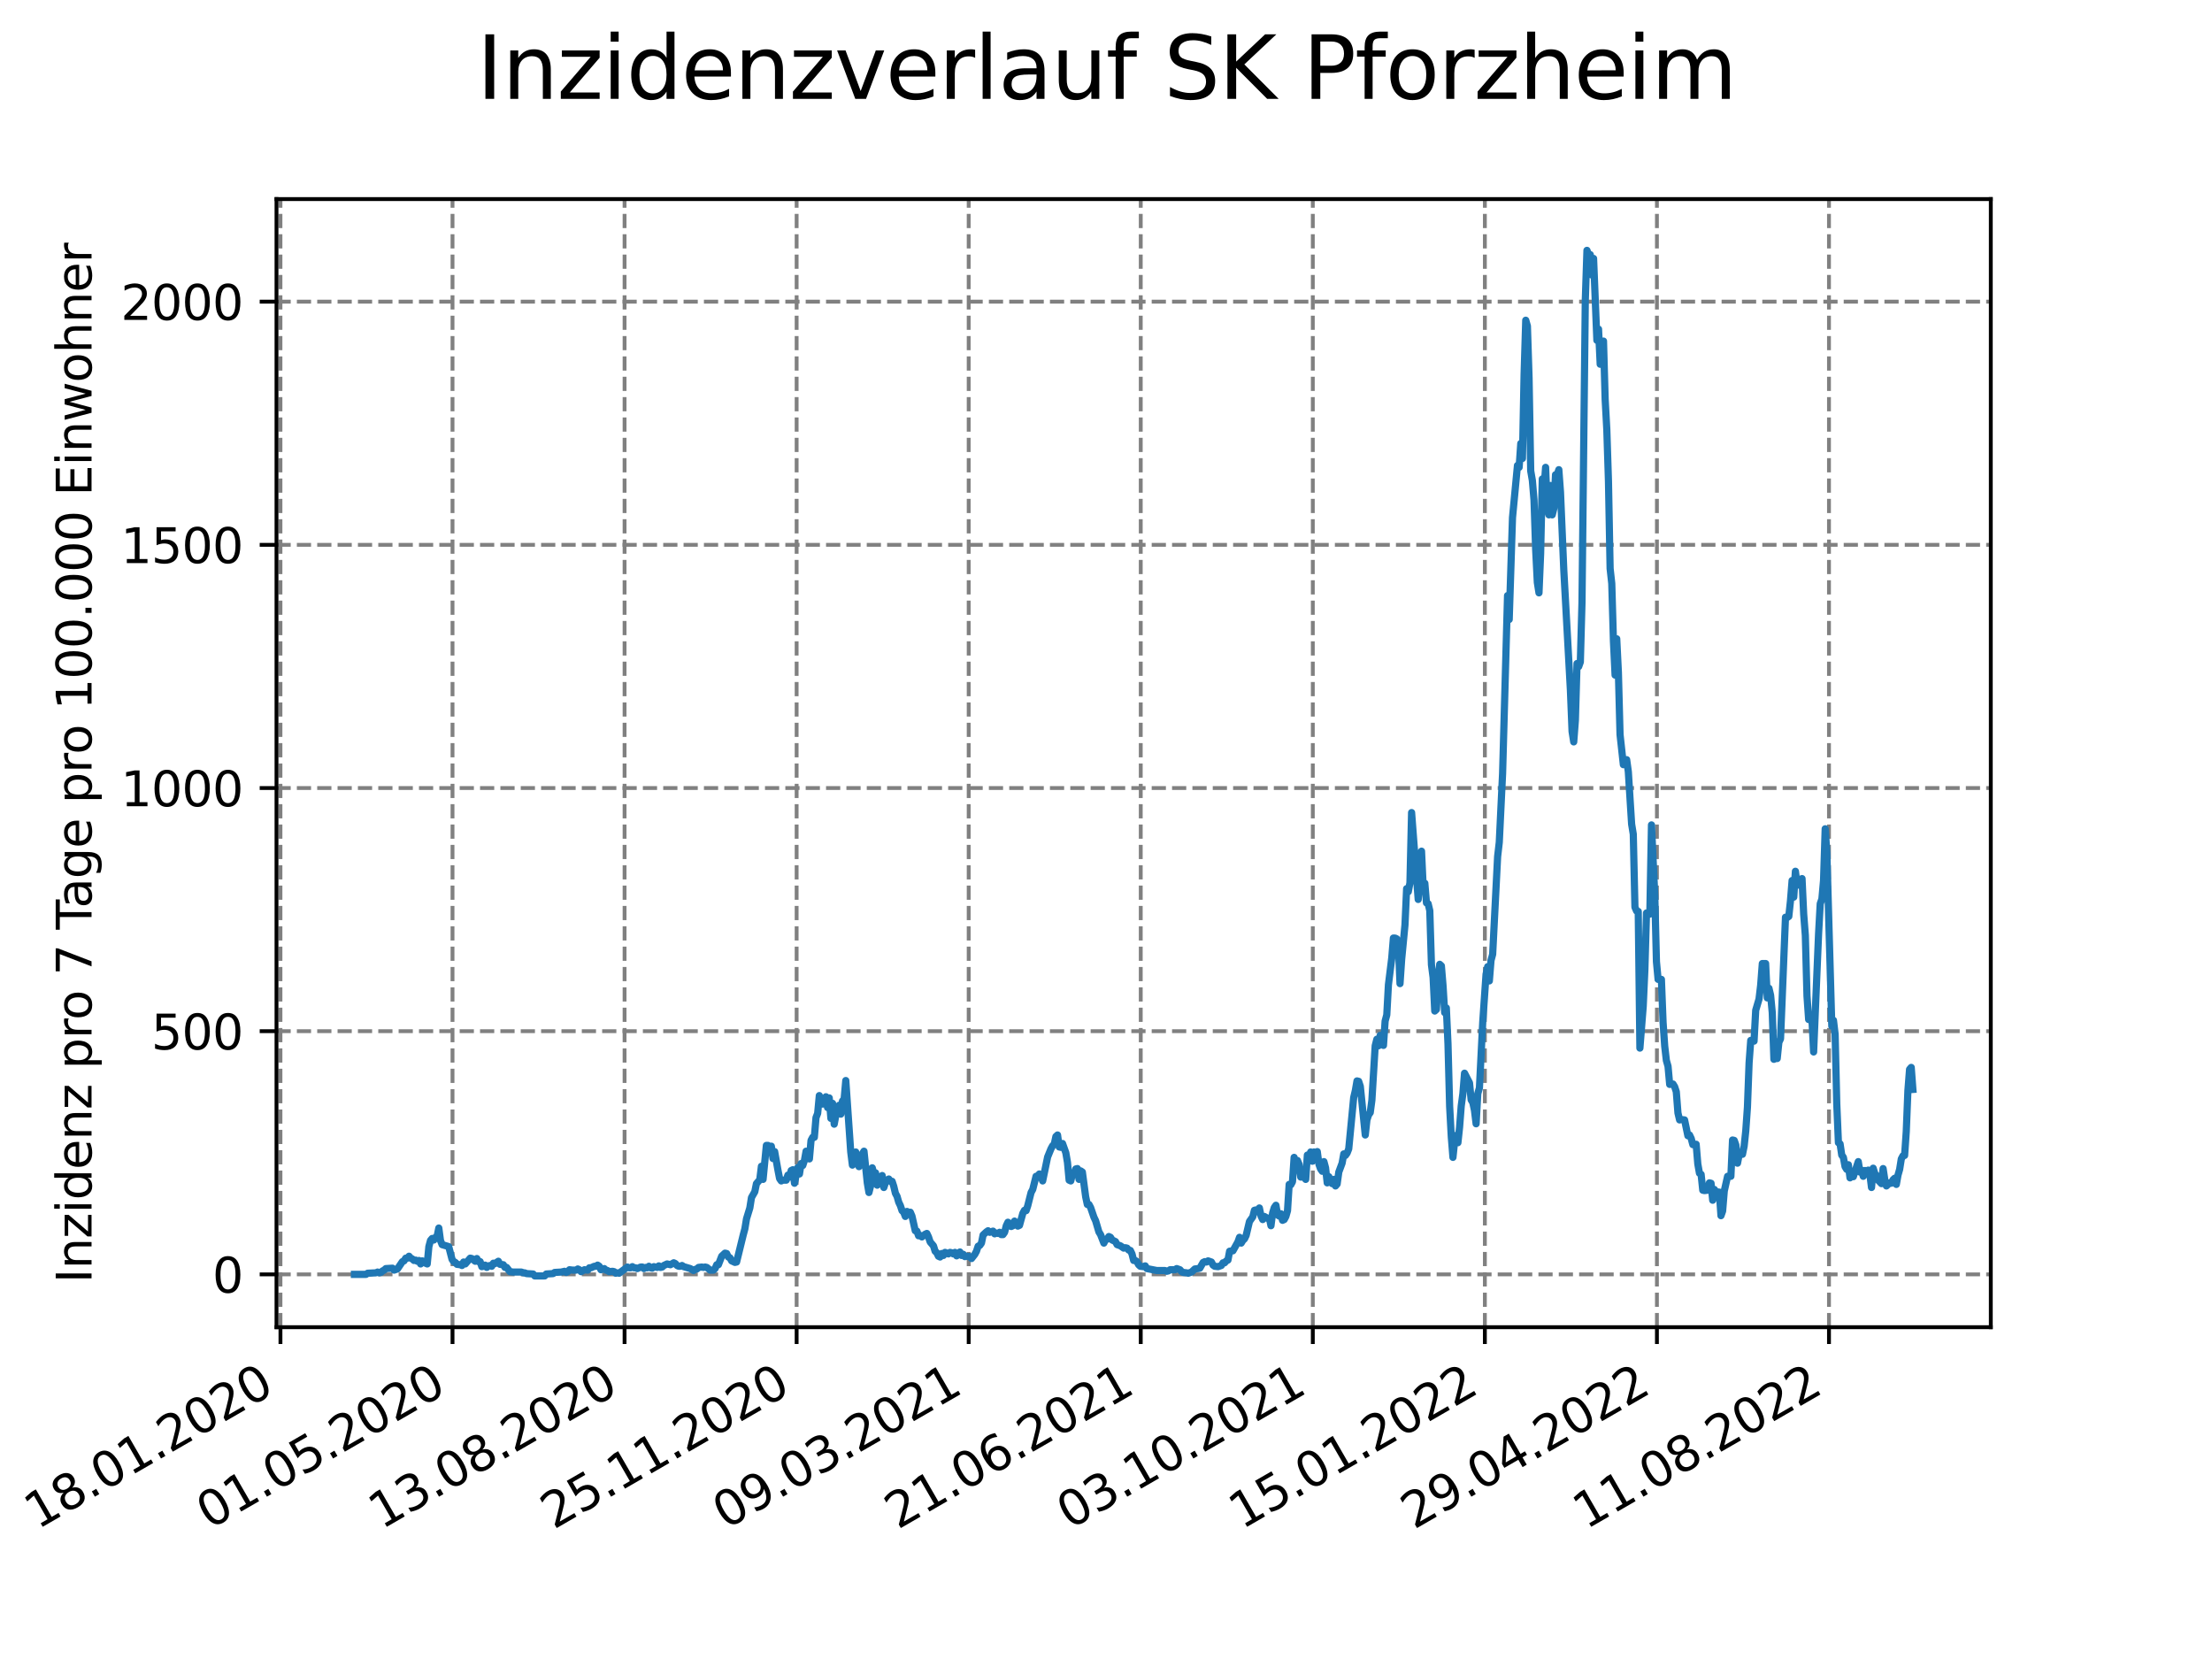 <?xml version="1.0" encoding="utf-8" standalone="no"?>
<!DOCTYPE svg PUBLIC "-//W3C//DTD SVG 1.1//EN"
  "http://www.w3.org/Graphics/SVG/1.1/DTD/svg11.dtd">
<svg xmlns:xlink="http://www.w3.org/1999/xlink" width="460.8pt" height="345.6pt" viewBox="0 0 460.8 345.6" xmlns="http://www.w3.org/2000/svg" version="1.1">
 <defs>
  <style type="text/css">*{stroke-linejoin: round; stroke-linecap: butt}</style>
 </defs>
 <g id="figure_1">
  <g id="patch_1">
   <path d="M 0 345.6 
L 460.8 345.6 
L 460.8 0 
L 0 0 
z
" style="fill: #ffffff"/>
  </g>
  <g id="axes_1">
   <g id="patch_2">
    <path d="M 57.6 276.48 
L 414.72 276.48 
L 414.72 41.472 
L 57.6 41.472 
z
" style="fill: #ffffff"/>
   </g>
   <g id="matplotlib.axis_1">
    <g id="xtick_1">
     <g id="line2d_1">
      <path d="M 58.424 276.48 
L 58.424 41.472 
" clip-path="url(#pa592441c09)" style="fill: none; stroke-dasharray: 2.96,1.28; stroke-dashoffset: 0; stroke: #808080; stroke-width: 0.8"/>
     </g>
     <g id="line2d_2">
      <defs>
       <path id="m810901a790" d="M 0 0 
L 0 3.5 
" style="stroke: #000000; stroke-width: 0.8"/>
      </defs>
      <g>
       <use xlink:href="#m810901a790" x="58.424" y="276.48" style="stroke: #000000; stroke-width: 0.8"/>
      </g>
     </g>
     <g id="text_1">
      <!-- 18.01.2020 -->
      <g transform="translate(7.799 318.689) rotate(-30) scale(0.1 -0.1)">
       <defs>
        <path id="DejaVuSans-31" d="M 794 531 
L 1825 531 
L 1825 4091 
L 703 3866 
L 703 4441 
L 1819 4666 
L 2450 4666 
L 2450 531 
L 3481 531 
L 3481 0 
L 794 0 
L 794 531 
z
" transform="scale(0.016)"/>
        <path id="DejaVuSans-38" d="M 2034 2216 
Q 1584 2216 1326 1975 
Q 1069 1734 1069 1313 
Q 1069 891 1326 650 
Q 1584 409 2034 409 
Q 2484 409 2743 651 
Q 3003 894 3003 1313 
Q 3003 1734 2745 1975 
Q 2488 2216 2034 2216 
z
M 1403 2484 
Q 997 2584 770 2862 
Q 544 3141 544 3541 
Q 544 4100 942 4425 
Q 1341 4750 2034 4750 
Q 2731 4750 3128 4425 
Q 3525 4100 3525 3541 
Q 3525 3141 3298 2862 
Q 3072 2584 2669 2484 
Q 3125 2378 3379 2068 
Q 3634 1759 3634 1313 
Q 3634 634 3220 271 
Q 2806 -91 2034 -91 
Q 1263 -91 848 271 
Q 434 634 434 1313 
Q 434 1759 690 2068 
Q 947 2378 1403 2484 
z
M 1172 3481 
Q 1172 3119 1398 2916 
Q 1625 2713 2034 2713 
Q 2441 2713 2670 2916 
Q 2900 3119 2900 3481 
Q 2900 3844 2670 4047 
Q 2441 4250 2034 4250 
Q 1625 4250 1398 4047 
Q 1172 3844 1172 3481 
z
" transform="scale(0.016)"/>
        <path id="DejaVuSans-2e" d="M 684 794 
L 1344 794 
L 1344 0 
L 684 0 
L 684 794 
z
" transform="scale(0.016)"/>
        <path id="DejaVuSans-30" d="M 2034 4250 
Q 1547 4250 1301 3770 
Q 1056 3291 1056 2328 
Q 1056 1369 1301 889 
Q 1547 409 2034 409 
Q 2525 409 2770 889 
Q 3016 1369 3016 2328 
Q 3016 3291 2770 3770 
Q 2525 4250 2034 4250 
z
M 2034 4750 
Q 2819 4750 3233 4129 
Q 3647 3509 3647 2328 
Q 3647 1150 3233 529 
Q 2819 -91 2034 -91 
Q 1250 -91 836 529 
Q 422 1150 422 2328 
Q 422 3509 836 4129 
Q 1250 4750 2034 4750 
z
" transform="scale(0.016)"/>
        <path id="DejaVuSans-32" d="M 1228 531 
L 3431 531 
L 3431 0 
L 469 0 
L 469 531 
Q 828 903 1448 1529 
Q 2069 2156 2228 2338 
Q 2531 2678 2651 2914 
Q 2772 3150 2772 3378 
Q 2772 3750 2511 3984 
Q 2250 4219 1831 4219 
Q 1534 4219 1204 4116 
Q 875 4013 500 3803 
L 500 4441 
Q 881 4594 1212 4672 
Q 1544 4750 1819 4750 
Q 2544 4750 2975 4387 
Q 3406 4025 3406 3419 
Q 3406 3131 3298 2873 
Q 3191 2616 2906 2266 
Q 2828 2175 2409 1742 
Q 1991 1309 1228 531 
z
" transform="scale(0.016)"/>
       </defs>
       <use xlink:href="#DejaVuSans-31"/>
       <use xlink:href="#DejaVuSans-38" x="63.623"/>
       <use xlink:href="#DejaVuSans-2e" x="127.246"/>
       <use xlink:href="#DejaVuSans-30" x="159.033"/>
       <use xlink:href="#DejaVuSans-31" x="222.656"/>
       <use xlink:href="#DejaVuSans-2e" x="286.279"/>
       <use xlink:href="#DejaVuSans-32" x="318.066"/>
       <use xlink:href="#DejaVuSans-30" x="381.689"/>
       <use xlink:href="#DejaVuSans-32" x="445.312"/>
       <use xlink:href="#DejaVuSans-30" x="508.936"/>
      </g>
     </g>
    </g>
    <g id="xtick_2">
     <g id="line2d_3">
      <path d="M 94.267 276.48 
L 94.267 41.472 
" clip-path="url(#pa592441c09)" style="fill: none; stroke-dasharray: 2.96,1.28; stroke-dashoffset: 0; stroke: #808080; stroke-width: 0.8"/>
     </g>
     <g id="line2d_4">
      <g>
       <use xlink:href="#m810901a790" x="94.267" y="276.48" style="stroke: #000000; stroke-width: 0.8"/>
      </g>
     </g>
     <g id="text_2">
      <!-- 01.05.2020 -->
      <g transform="translate(43.642 318.689) rotate(-30) scale(0.1 -0.1)">
       <defs>
        <path id="DejaVuSans-35" d="M 691 4666 
L 3169 4666 
L 3169 4134 
L 1269 4134 
L 1269 2991 
Q 1406 3038 1543 3061 
Q 1681 3084 1819 3084 
Q 2600 3084 3056 2656 
Q 3513 2228 3513 1497 
Q 3513 744 3044 326 
Q 2575 -91 1722 -91 
Q 1428 -91 1123 -41 
Q 819 9 494 109 
L 494 744 
Q 775 591 1075 516 
Q 1375 441 1709 441 
Q 2250 441 2565 725 
Q 2881 1009 2881 1497 
Q 2881 1984 2565 2268 
Q 2250 2553 1709 2553 
Q 1456 2553 1204 2497 
Q 953 2441 691 2322 
L 691 4666 
z
" transform="scale(0.016)"/>
       </defs>
       <use xlink:href="#DejaVuSans-30"/>
       <use xlink:href="#DejaVuSans-31" x="63.623"/>
       <use xlink:href="#DejaVuSans-2e" x="127.246"/>
       <use xlink:href="#DejaVuSans-30" x="159.033"/>
       <use xlink:href="#DejaVuSans-35" x="222.656"/>
       <use xlink:href="#DejaVuSans-2e" x="286.279"/>
       <use xlink:href="#DejaVuSans-32" x="318.066"/>
       <use xlink:href="#DejaVuSans-30" x="381.689"/>
       <use xlink:href="#DejaVuSans-32" x="445.312"/>
       <use xlink:href="#DejaVuSans-30" x="508.936"/>
      </g>
     </g>
    </g>
    <g id="xtick_3">
     <g id="line2d_5">
      <path d="M 130.11 276.48 
L 130.11 41.472 
" clip-path="url(#pa592441c09)" style="fill: none; stroke-dasharray: 2.96,1.28; stroke-dashoffset: 0; stroke: #808080; stroke-width: 0.8"/>
     </g>
     <g id="line2d_6">
      <g>
       <use xlink:href="#m810901a790" x="130.11" y="276.48" style="stroke: #000000; stroke-width: 0.8"/>
      </g>
     </g>
     <g id="text_3">
      <!-- 13.08.2020 -->
      <g transform="translate(79.485 318.689) rotate(-30) scale(0.1 -0.1)">
       <defs>
        <path id="DejaVuSans-33" d="M 2597 2516 
Q 3050 2419 3304 2112 
Q 3559 1806 3559 1356 
Q 3559 666 3084 287 
Q 2609 -91 1734 -91 
Q 1441 -91 1130 -33 
Q 819 25 488 141 
L 488 750 
Q 750 597 1062 519 
Q 1375 441 1716 441 
Q 2309 441 2620 675 
Q 2931 909 2931 1356 
Q 2931 1769 2642 2001 
Q 2353 2234 1838 2234 
L 1294 2234 
L 1294 2753 
L 1863 2753 
Q 2328 2753 2575 2939 
Q 2822 3125 2822 3475 
Q 2822 3834 2567 4026 
Q 2313 4219 1838 4219 
Q 1578 4219 1281 4162 
Q 984 4106 628 3988 
L 628 4550 
Q 988 4650 1302 4700 
Q 1616 4750 1894 4750 
Q 2613 4750 3031 4423 
Q 3450 4097 3450 3541 
Q 3450 3153 3228 2886 
Q 3006 2619 2597 2516 
z
" transform="scale(0.016)"/>
       </defs>
       <use xlink:href="#DejaVuSans-31"/>
       <use xlink:href="#DejaVuSans-33" x="63.623"/>
       <use xlink:href="#DejaVuSans-2e" x="127.246"/>
       <use xlink:href="#DejaVuSans-30" x="159.033"/>
       <use xlink:href="#DejaVuSans-38" x="222.656"/>
       <use xlink:href="#DejaVuSans-2e" x="286.279"/>
       <use xlink:href="#DejaVuSans-32" x="318.066"/>
       <use xlink:href="#DejaVuSans-30" x="381.689"/>
       <use xlink:href="#DejaVuSans-32" x="445.312"/>
       <use xlink:href="#DejaVuSans-30" x="508.936"/>
      </g>
     </g>
    </g>
    <g id="xtick_4">
     <g id="line2d_7">
      <path d="M 165.953 276.48 
L 165.953 41.472 
" clip-path="url(#pa592441c09)" style="fill: none; stroke-dasharray: 2.96,1.28; stroke-dashoffset: 0; stroke: #808080; stroke-width: 0.8"/>
     </g>
     <g id="line2d_8">
      <g>
       <use xlink:href="#m810901a790" x="165.953" y="276.48" style="stroke: #000000; stroke-width: 0.8"/>
      </g>
     </g>
     <g id="text_4">
      <!-- 25.11.2020 -->
      <g transform="translate(115.328 318.689) rotate(-30) scale(0.1 -0.1)">
       <use xlink:href="#DejaVuSans-32"/>
       <use xlink:href="#DejaVuSans-35" x="63.623"/>
       <use xlink:href="#DejaVuSans-2e" x="127.246"/>
       <use xlink:href="#DejaVuSans-31" x="159.033"/>
       <use xlink:href="#DejaVuSans-31" x="222.656"/>
       <use xlink:href="#DejaVuSans-2e" x="286.279"/>
       <use xlink:href="#DejaVuSans-32" x="318.066"/>
       <use xlink:href="#DejaVuSans-30" x="381.689"/>
       <use xlink:href="#DejaVuSans-32" x="445.312"/>
       <use xlink:href="#DejaVuSans-30" x="508.936"/>
      </g>
     </g>
    </g>
    <g id="xtick_5">
     <g id="line2d_9">
      <path d="M 201.796 276.48 
L 201.796 41.472 
" clip-path="url(#pa592441c09)" style="fill: none; stroke-dasharray: 2.96,1.28; stroke-dashoffset: 0; stroke: #808080; stroke-width: 0.8"/>
     </g>
     <g id="line2d_10">
      <g>
       <use xlink:href="#m810901a790" x="201.796" y="276.48" style="stroke: #000000; stroke-width: 0.8"/>
      </g>
     </g>
     <g id="text_5">
      <!-- 09.03.2021 -->
      <g transform="translate(151.171 318.689) rotate(-30) scale(0.1 -0.1)">
       <defs>
        <path id="DejaVuSans-39" d="M 703 97 
L 703 672 
Q 941 559 1184 500 
Q 1428 441 1663 441 
Q 2288 441 2617 861 
Q 2947 1281 2994 2138 
Q 2813 1869 2534 1725 
Q 2256 1581 1919 1581 
Q 1219 1581 811 2004 
Q 403 2428 403 3163 
Q 403 3881 828 4315 
Q 1253 4750 1959 4750 
Q 2769 4750 3195 4129 
Q 3622 3509 3622 2328 
Q 3622 1225 3098 567 
Q 2575 -91 1691 -91 
Q 1453 -91 1209 -44 
Q 966 3 703 97 
z
M 1959 2075 
Q 2384 2075 2632 2365 
Q 2881 2656 2881 3163 
Q 2881 3666 2632 3958 
Q 2384 4250 1959 4250 
Q 1534 4250 1286 3958 
Q 1038 3666 1038 3163 
Q 1038 2656 1286 2365 
Q 1534 2075 1959 2075 
z
" transform="scale(0.016)"/>
       </defs>
       <use xlink:href="#DejaVuSans-30"/>
       <use xlink:href="#DejaVuSans-39" x="63.623"/>
       <use xlink:href="#DejaVuSans-2e" x="127.246"/>
       <use xlink:href="#DejaVuSans-30" x="159.033"/>
       <use xlink:href="#DejaVuSans-33" x="222.656"/>
       <use xlink:href="#DejaVuSans-2e" x="286.279"/>
       <use xlink:href="#DejaVuSans-32" x="318.066"/>
       <use xlink:href="#DejaVuSans-30" x="381.689"/>
       <use xlink:href="#DejaVuSans-32" x="445.312"/>
       <use xlink:href="#DejaVuSans-31" x="508.936"/>
      </g>
     </g>
    </g>
    <g id="xtick_6">
     <g id="line2d_11">
      <path d="M 237.639 276.48 
L 237.639 41.472 
" clip-path="url(#pa592441c09)" style="fill: none; stroke-dasharray: 2.96,1.28; stroke-dashoffset: 0; stroke: #808080; stroke-width: 0.8"/>
     </g>
     <g id="line2d_12">
      <g>
       <use xlink:href="#m810901a790" x="237.639" y="276.48" style="stroke: #000000; stroke-width: 0.8"/>
      </g>
     </g>
     <g id="text_6">
      <!-- 21.06.2021 -->
      <g transform="translate(187.014 318.689) rotate(-30) scale(0.1 -0.1)">
       <defs>
        <path id="DejaVuSans-36" d="M 2113 2584 
Q 1688 2584 1439 2293 
Q 1191 2003 1191 1497 
Q 1191 994 1439 701 
Q 1688 409 2113 409 
Q 2538 409 2786 701 
Q 3034 994 3034 1497 
Q 3034 2003 2786 2293 
Q 2538 2584 2113 2584 
z
M 3366 4563 
L 3366 3988 
Q 3128 4100 2886 4159 
Q 2644 4219 2406 4219 
Q 1781 4219 1451 3797 
Q 1122 3375 1075 2522 
Q 1259 2794 1537 2939 
Q 1816 3084 2150 3084 
Q 2853 3084 3261 2657 
Q 3669 2231 3669 1497 
Q 3669 778 3244 343 
Q 2819 -91 2113 -91 
Q 1303 -91 875 529 
Q 447 1150 447 2328 
Q 447 3434 972 4092 
Q 1497 4750 2381 4750 
Q 2619 4750 2861 4703 
Q 3103 4656 3366 4563 
z
" transform="scale(0.016)"/>
       </defs>
       <use xlink:href="#DejaVuSans-32"/>
       <use xlink:href="#DejaVuSans-31" x="63.623"/>
       <use xlink:href="#DejaVuSans-2e" x="127.246"/>
       <use xlink:href="#DejaVuSans-30" x="159.033"/>
       <use xlink:href="#DejaVuSans-36" x="222.656"/>
       <use xlink:href="#DejaVuSans-2e" x="286.279"/>
       <use xlink:href="#DejaVuSans-32" x="318.066"/>
       <use xlink:href="#DejaVuSans-30" x="381.689"/>
       <use xlink:href="#DejaVuSans-32" x="445.312"/>
       <use xlink:href="#DejaVuSans-31" x="508.936"/>
      </g>
     </g>
    </g>
    <g id="xtick_7">
     <g id="line2d_13">
      <path d="M 273.482 276.48 
L 273.482 41.472 
" clip-path="url(#pa592441c09)" style="fill: none; stroke-dasharray: 2.96,1.28; stroke-dashoffset: 0; stroke: #808080; stroke-width: 0.8"/>
     </g>
     <g id="line2d_14">
      <g>
       <use xlink:href="#m810901a790" x="273.482" y="276.48" style="stroke: #000000; stroke-width: 0.8"/>
      </g>
     </g>
     <g id="text_7">
      <!-- 03.10.2021 -->
      <g transform="translate(222.857 318.689) rotate(-30) scale(0.1 -0.1)">
       <use xlink:href="#DejaVuSans-30"/>
       <use xlink:href="#DejaVuSans-33" x="63.623"/>
       <use xlink:href="#DejaVuSans-2e" x="127.246"/>
       <use xlink:href="#DejaVuSans-31" x="159.033"/>
       <use xlink:href="#DejaVuSans-30" x="222.656"/>
       <use xlink:href="#DejaVuSans-2e" x="286.279"/>
       <use xlink:href="#DejaVuSans-32" x="318.066"/>
       <use xlink:href="#DejaVuSans-30" x="381.689"/>
       <use xlink:href="#DejaVuSans-32" x="445.312"/>
       <use xlink:href="#DejaVuSans-31" x="508.936"/>
      </g>
     </g>
    </g>
    <g id="xtick_8">
     <g id="line2d_15">
      <path d="M 309.325 276.48 
L 309.325 41.472 
" clip-path="url(#pa592441c09)" style="fill: none; stroke-dasharray: 2.96,1.28; stroke-dashoffset: 0; stroke: #808080; stroke-width: 0.8"/>
     </g>
     <g id="line2d_16">
      <g>
       <use xlink:href="#m810901a790" x="309.325" y="276.48" style="stroke: #000000; stroke-width: 0.8"/>
      </g>
     </g>
     <g id="text_8">
      <!-- 15.01.2022 -->
      <g transform="translate(258.7 318.689) rotate(-30) scale(0.1 -0.1)">
       <use xlink:href="#DejaVuSans-31"/>
       <use xlink:href="#DejaVuSans-35" x="63.623"/>
       <use xlink:href="#DejaVuSans-2e" x="127.246"/>
       <use xlink:href="#DejaVuSans-30" x="159.033"/>
       <use xlink:href="#DejaVuSans-31" x="222.656"/>
       <use xlink:href="#DejaVuSans-2e" x="286.279"/>
       <use xlink:href="#DejaVuSans-32" x="318.066"/>
       <use xlink:href="#DejaVuSans-30" x="381.689"/>
       <use xlink:href="#DejaVuSans-32" x="445.312"/>
       <use xlink:href="#DejaVuSans-32" x="508.936"/>
      </g>
     </g>
    </g>
    <g id="xtick_9">
     <g id="line2d_17">
      <path d="M 345.168 276.48 
L 345.168 41.472 
" clip-path="url(#pa592441c09)" style="fill: none; stroke-dasharray: 2.96,1.28; stroke-dashoffset: 0; stroke: #808080; stroke-width: 0.8"/>
     </g>
     <g id="line2d_18">
      <g>
       <use xlink:href="#m810901a790" x="345.168" y="276.48" style="stroke: #000000; stroke-width: 0.8"/>
      </g>
     </g>
     <g id="text_9">
      <!-- 29.04.2022 -->
      <g transform="translate(294.543 318.689) rotate(-30) scale(0.1 -0.1)">
       <defs>
        <path id="DejaVuSans-34" d="M 2419 4116 
L 825 1625 
L 2419 1625 
L 2419 4116 
z
M 2253 4666 
L 3047 4666 
L 3047 1625 
L 3713 1625 
L 3713 1100 
L 3047 1100 
L 3047 0 
L 2419 0 
L 2419 1100 
L 313 1100 
L 313 1709 
L 2253 4666 
z
" transform="scale(0.016)"/>
       </defs>
       <use xlink:href="#DejaVuSans-32"/>
       <use xlink:href="#DejaVuSans-39" x="63.623"/>
       <use xlink:href="#DejaVuSans-2e" x="127.246"/>
       <use xlink:href="#DejaVuSans-30" x="159.033"/>
       <use xlink:href="#DejaVuSans-34" x="222.656"/>
       <use xlink:href="#DejaVuSans-2e" x="286.279"/>
       <use xlink:href="#DejaVuSans-32" x="318.066"/>
       <use xlink:href="#DejaVuSans-30" x="381.689"/>
       <use xlink:href="#DejaVuSans-32" x="445.312"/>
       <use xlink:href="#DejaVuSans-32" x="508.936"/>
      </g>
     </g>
    </g>
    <g id="xtick_10">
     <g id="line2d_19">
      <path d="M 381.011 276.48 
L 381.011 41.472 
" clip-path="url(#pa592441c09)" style="fill: none; stroke-dasharray: 2.96,1.28; stroke-dashoffset: 0; stroke: #808080; stroke-width: 0.8"/>
     </g>
     <g id="line2d_20">
      <g>
       <use xlink:href="#m810901a790" x="381.011" y="276.48" style="stroke: #000000; stroke-width: 0.8"/>
      </g>
     </g>
     <g id="text_10">
      <!-- 11.08.2022 -->
      <g transform="translate(330.386 318.689) rotate(-30) scale(0.1 -0.1)">
       <use xlink:href="#DejaVuSans-31"/>
       <use xlink:href="#DejaVuSans-31" x="63.623"/>
       <use xlink:href="#DejaVuSans-2e" x="127.246"/>
       <use xlink:href="#DejaVuSans-30" x="159.033"/>
       <use xlink:href="#DejaVuSans-38" x="222.656"/>
       <use xlink:href="#DejaVuSans-2e" x="286.279"/>
       <use xlink:href="#DejaVuSans-32" x="318.066"/>
       <use xlink:href="#DejaVuSans-30" x="381.689"/>
       <use xlink:href="#DejaVuSans-32" x="445.312"/>
       <use xlink:href="#DejaVuSans-32" x="508.936"/>
      </g>
     </g>
    </g>
   </g>
   <g id="matplotlib.axis_2">
    <g id="ytick_1">
     <g id="line2d_21">
      <path d="M 57.6 265.476 
L 414.72 265.476 
" clip-path="url(#pa592441c09)" style="fill: none; stroke-dasharray: 2.96,1.28; stroke-dashoffset: 0; stroke: #808080; stroke-width: 0.8"/>
     </g>
     <g id="line2d_22">
      <defs>
       <path id="m9a4e8555e7" d="M 0 0 
L -3.5 0 
" style="stroke: #000000; stroke-width: 0.8"/>
      </defs>
      <g>
       <use xlink:href="#m9a4e8555e7" x="57.6" y="265.476" style="stroke: #000000; stroke-width: 0.8"/>
      </g>
     </g>
     <g id="text_11">
      <!-- 0 -->
      <g transform="translate(44.237 269.275) scale(0.1 -0.1)">
       <use xlink:href="#DejaVuSans-30"/>
      </g>
     </g>
    </g>
    <g id="ytick_2">
     <g id="line2d_23">
      <path d="M 57.6 214.817 
L 414.72 214.817 
" clip-path="url(#pa592441c09)" style="fill: none; stroke-dasharray: 2.96,1.28; stroke-dashoffset: 0; stroke: #808080; stroke-width: 0.8"/>
     </g>
     <g id="line2d_24">
      <g>
       <use xlink:href="#m9a4e8555e7" x="57.6" y="214.817" style="stroke: #000000; stroke-width: 0.8"/>
      </g>
     </g>
     <g id="text_12">
      <!-- 500 -->
      <g transform="translate(31.512 218.617) scale(0.1 -0.1)">
       <use xlink:href="#DejaVuSans-35"/>
       <use xlink:href="#DejaVuSans-30" x="63.623"/>
       <use xlink:href="#DejaVuSans-30" x="127.246"/>
      </g>
     </g>
    </g>
    <g id="ytick_3">
     <g id="line2d_25">
      <path d="M 57.6 164.159 
L 414.72 164.159 
" clip-path="url(#pa592441c09)" style="fill: none; stroke-dasharray: 2.96,1.28; stroke-dashoffset: 0; stroke: #808080; stroke-width: 0.8"/>
     </g>
     <g id="line2d_26">
      <g>
       <use xlink:href="#m9a4e8555e7" x="57.6" y="164.159" style="stroke: #000000; stroke-width: 0.8"/>
      </g>
     </g>
     <g id="text_13">
      <!-- 1000 -->
      <g transform="translate(25.15 167.958) scale(0.1 -0.1)">
       <use xlink:href="#DejaVuSans-31"/>
       <use xlink:href="#DejaVuSans-30" x="63.623"/>
       <use xlink:href="#DejaVuSans-30" x="127.246"/>
       <use xlink:href="#DejaVuSans-30" x="190.869"/>
      </g>
     </g>
    </g>
    <g id="ytick_4">
     <g id="line2d_27">
      <path d="M 57.6 113.5 
L 414.72 113.5 
" clip-path="url(#pa592441c09)" style="fill: none; stroke-dasharray: 2.96,1.28; stroke-dashoffset: 0; stroke: #808080; stroke-width: 0.8"/>
     </g>
     <g id="line2d_28">
      <g>
       <use xlink:href="#m9a4e8555e7" x="57.6" y="113.5" style="stroke: #000000; stroke-width: 0.8"/>
      </g>
     </g>
     <g id="text_14">
      <!-- 1500 -->
      <g transform="translate(25.15 117.299) scale(0.1 -0.1)">
       <use xlink:href="#DejaVuSans-31"/>
       <use xlink:href="#DejaVuSans-35" x="63.623"/>
       <use xlink:href="#DejaVuSans-30" x="127.246"/>
       <use xlink:href="#DejaVuSans-30" x="190.869"/>
      </g>
     </g>
    </g>
    <g id="ytick_5">
     <g id="line2d_29">
      <path d="M 57.6 62.841 
L 414.72 62.841 
" clip-path="url(#pa592441c09)" style="fill: none; stroke-dasharray: 2.96,1.28; stroke-dashoffset: 0; stroke: #808080; stroke-width: 0.8"/>
     </g>
     <g id="line2d_30">
      <g>
       <use xlink:href="#m9a4e8555e7" x="57.6" y="62.841" style="stroke: #000000; stroke-width: 0.8"/>
      </g>
     </g>
     <g id="text_15">
      <!-- 2000 -->
      <g transform="translate(25.15 66.64) scale(0.1 -0.1)">
       <use xlink:href="#DejaVuSans-32"/>
       <use xlink:href="#DejaVuSans-30" x="63.623"/>
       <use xlink:href="#DejaVuSans-30" x="127.246"/>
       <use xlink:href="#DejaVuSans-30" x="190.869"/>
      </g>
     </g>
    </g>
    <g id="text_16">
     <!-- Inzidenz pro 7 Tage pro 100.000 Einwohner -->
     <g transform="translate(19.07 267.301) rotate(-90) scale(0.1 -0.1)">
      <defs>
       <path id="DejaVuSans-49" d="M 628 4666 
L 1259 4666 
L 1259 0 
L 628 0 
L 628 4666 
z
" transform="scale(0.016)"/>
       <path id="DejaVuSans-6e" d="M 3513 2113 
L 3513 0 
L 2938 0 
L 2938 2094 
Q 2938 2591 2744 2837 
Q 2550 3084 2163 3084 
Q 1697 3084 1428 2787 
Q 1159 2491 1159 1978 
L 1159 0 
L 581 0 
L 581 3500 
L 1159 3500 
L 1159 2956 
Q 1366 3272 1645 3428 
Q 1925 3584 2291 3584 
Q 2894 3584 3203 3211 
Q 3513 2838 3513 2113 
z
" transform="scale(0.016)"/>
       <path id="DejaVuSans-7a" d="M 353 3500 
L 3084 3500 
L 3084 2975 
L 922 459 
L 3084 459 
L 3084 0 
L 275 0 
L 275 525 
L 2438 3041 
L 353 3041 
L 353 3500 
z
" transform="scale(0.016)"/>
       <path id="DejaVuSans-69" d="M 603 3500 
L 1178 3500 
L 1178 0 
L 603 0 
L 603 3500 
z
M 603 4863 
L 1178 4863 
L 1178 4134 
L 603 4134 
L 603 4863 
z
" transform="scale(0.016)"/>
       <path id="DejaVuSans-64" d="M 2906 2969 
L 2906 4863 
L 3481 4863 
L 3481 0 
L 2906 0 
L 2906 525 
Q 2725 213 2448 61 
Q 2172 -91 1784 -91 
Q 1150 -91 751 415 
Q 353 922 353 1747 
Q 353 2572 751 3078 
Q 1150 3584 1784 3584 
Q 2172 3584 2448 3432 
Q 2725 3281 2906 2969 
z
M 947 1747 
Q 947 1113 1208 752 
Q 1469 391 1925 391 
Q 2381 391 2643 752 
Q 2906 1113 2906 1747 
Q 2906 2381 2643 2742 
Q 2381 3103 1925 3103 
Q 1469 3103 1208 2742 
Q 947 2381 947 1747 
z
" transform="scale(0.016)"/>
       <path id="DejaVuSans-65" d="M 3597 1894 
L 3597 1613 
L 953 1613 
Q 991 1019 1311 708 
Q 1631 397 2203 397 
Q 2534 397 2845 478 
Q 3156 559 3463 722 
L 3463 178 
Q 3153 47 2828 -22 
Q 2503 -91 2169 -91 
Q 1331 -91 842 396 
Q 353 884 353 1716 
Q 353 2575 817 3079 
Q 1281 3584 2069 3584 
Q 2775 3584 3186 3129 
Q 3597 2675 3597 1894 
z
M 3022 2063 
Q 3016 2534 2758 2815 
Q 2500 3097 2075 3097 
Q 1594 3097 1305 2825 
Q 1016 2553 972 2059 
L 3022 2063 
z
" transform="scale(0.016)"/>
       <path id="DejaVuSans-20" transform="scale(0.016)"/>
       <path id="DejaVuSans-70" d="M 1159 525 
L 1159 -1331 
L 581 -1331 
L 581 3500 
L 1159 3500 
L 1159 2969 
Q 1341 3281 1617 3432 
Q 1894 3584 2278 3584 
Q 2916 3584 3314 3078 
Q 3713 2572 3713 1747 
Q 3713 922 3314 415 
Q 2916 -91 2278 -91 
Q 1894 -91 1617 61 
Q 1341 213 1159 525 
z
M 3116 1747 
Q 3116 2381 2855 2742 
Q 2594 3103 2138 3103 
Q 1681 3103 1420 2742 
Q 1159 2381 1159 1747 
Q 1159 1113 1420 752 
Q 1681 391 2138 391 
Q 2594 391 2855 752 
Q 3116 1113 3116 1747 
z
" transform="scale(0.016)"/>
       <path id="DejaVuSans-72" d="M 2631 2963 
Q 2534 3019 2420 3045 
Q 2306 3072 2169 3072 
Q 1681 3072 1420 2755 
Q 1159 2438 1159 1844 
L 1159 0 
L 581 0 
L 581 3500 
L 1159 3500 
L 1159 2956 
Q 1341 3275 1631 3429 
Q 1922 3584 2338 3584 
Q 2397 3584 2469 3576 
Q 2541 3569 2628 3553 
L 2631 2963 
z
" transform="scale(0.016)"/>
       <path id="DejaVuSans-6f" d="M 1959 3097 
Q 1497 3097 1228 2736 
Q 959 2375 959 1747 
Q 959 1119 1226 758 
Q 1494 397 1959 397 
Q 2419 397 2687 759 
Q 2956 1122 2956 1747 
Q 2956 2369 2687 2733 
Q 2419 3097 1959 3097 
z
M 1959 3584 
Q 2709 3584 3137 3096 
Q 3566 2609 3566 1747 
Q 3566 888 3137 398 
Q 2709 -91 1959 -91 
Q 1206 -91 779 398 
Q 353 888 353 1747 
Q 353 2609 779 3096 
Q 1206 3584 1959 3584 
z
" transform="scale(0.016)"/>
       <path id="DejaVuSans-37" d="M 525 4666 
L 3525 4666 
L 3525 4397 
L 1831 0 
L 1172 0 
L 2766 4134 
L 525 4134 
L 525 4666 
z
" transform="scale(0.016)"/>
       <path id="DejaVuSans-54" d="M -19 4666 
L 3928 4666 
L 3928 4134 
L 2272 4134 
L 2272 0 
L 1638 0 
L 1638 4134 
L -19 4134 
L -19 4666 
z
" transform="scale(0.016)"/>
       <path id="DejaVuSans-61" d="M 2194 1759 
Q 1497 1759 1228 1600 
Q 959 1441 959 1056 
Q 959 750 1161 570 
Q 1363 391 1709 391 
Q 2188 391 2477 730 
Q 2766 1069 2766 1631 
L 2766 1759 
L 2194 1759 
z
M 3341 1997 
L 3341 0 
L 2766 0 
L 2766 531 
Q 2569 213 2275 61 
Q 1981 -91 1556 -91 
Q 1019 -91 701 211 
Q 384 513 384 1019 
Q 384 1609 779 1909 
Q 1175 2209 1959 2209 
L 2766 2209 
L 2766 2266 
Q 2766 2663 2505 2880 
Q 2244 3097 1772 3097 
Q 1472 3097 1187 3025 
Q 903 2953 641 2809 
L 641 3341 
Q 956 3463 1253 3523 
Q 1550 3584 1831 3584 
Q 2591 3584 2966 3190 
Q 3341 2797 3341 1997 
z
" transform="scale(0.016)"/>
       <path id="DejaVuSans-67" d="M 2906 1791 
Q 2906 2416 2648 2759 
Q 2391 3103 1925 3103 
Q 1463 3103 1205 2759 
Q 947 2416 947 1791 
Q 947 1169 1205 825 
Q 1463 481 1925 481 
Q 2391 481 2648 825 
Q 2906 1169 2906 1791 
z
M 3481 434 
Q 3481 -459 3084 -895 
Q 2688 -1331 1869 -1331 
Q 1566 -1331 1297 -1286 
Q 1028 -1241 775 -1147 
L 775 -588 
Q 1028 -725 1275 -790 
Q 1522 -856 1778 -856 
Q 2344 -856 2625 -561 
Q 2906 -266 2906 331 
L 2906 616 
Q 2728 306 2450 153 
Q 2172 0 1784 0 
Q 1141 0 747 490 
Q 353 981 353 1791 
Q 353 2603 747 3093 
Q 1141 3584 1784 3584 
Q 2172 3584 2450 3431 
Q 2728 3278 2906 2969 
L 2906 3500 
L 3481 3500 
L 3481 434 
z
" transform="scale(0.016)"/>
       <path id="DejaVuSans-45" d="M 628 4666 
L 3578 4666 
L 3578 4134 
L 1259 4134 
L 1259 2753 
L 3481 2753 
L 3481 2222 
L 1259 2222 
L 1259 531 
L 3634 531 
L 3634 0 
L 628 0 
L 628 4666 
z
" transform="scale(0.016)"/>
       <path id="DejaVuSans-77" d="M 269 3500 
L 844 3500 
L 1563 769 
L 2278 3500 
L 2956 3500 
L 3675 769 
L 4391 3500 
L 4966 3500 
L 4050 0 
L 3372 0 
L 2619 2869 
L 1863 0 
L 1184 0 
L 269 3500 
z
" transform="scale(0.016)"/>
       <path id="DejaVuSans-68" d="M 3513 2113 
L 3513 0 
L 2938 0 
L 2938 2094 
Q 2938 2591 2744 2837 
Q 2550 3084 2163 3084 
Q 1697 3084 1428 2787 
Q 1159 2491 1159 1978 
L 1159 0 
L 581 0 
L 581 4863 
L 1159 4863 
L 1159 2956 
Q 1366 3272 1645 3428 
Q 1925 3584 2291 3584 
Q 2894 3584 3203 3211 
Q 3513 2838 3513 2113 
z
" transform="scale(0.016)"/>
      </defs>
      <use xlink:href="#DejaVuSans-49"/>
      <use xlink:href="#DejaVuSans-6e" x="29.492"/>
      <use xlink:href="#DejaVuSans-7a" x="92.871"/>
      <use xlink:href="#DejaVuSans-69" x="145.361"/>
      <use xlink:href="#DejaVuSans-64" x="173.145"/>
      <use xlink:href="#DejaVuSans-65" x="236.621"/>
      <use xlink:href="#DejaVuSans-6e" x="298.145"/>
      <use xlink:href="#DejaVuSans-7a" x="361.523"/>
      <use xlink:href="#DejaVuSans-20" x="414.014"/>
      <use xlink:href="#DejaVuSans-70" x="445.801"/>
      <use xlink:href="#DejaVuSans-72" x="509.277"/>
      <use xlink:href="#DejaVuSans-6f" x="548.141"/>
      <use xlink:href="#DejaVuSans-20" x="609.322"/>
      <use xlink:href="#DejaVuSans-37" x="641.109"/>
      <use xlink:href="#DejaVuSans-20" x="704.732"/>
      <use xlink:href="#DejaVuSans-54" x="736.52"/>
      <use xlink:href="#DejaVuSans-61" x="781.104"/>
      <use xlink:href="#DejaVuSans-67" x="842.383"/>
      <use xlink:href="#DejaVuSans-65" x="905.859"/>
      <use xlink:href="#DejaVuSans-20" x="967.383"/>
      <use xlink:href="#DejaVuSans-70" x="999.17"/>
      <use xlink:href="#DejaVuSans-72" x="1062.646"/>
      <use xlink:href="#DejaVuSans-6f" x="1101.51"/>
      <use xlink:href="#DejaVuSans-20" x="1162.691"/>
      <use xlink:href="#DejaVuSans-31" x="1194.479"/>
      <use xlink:href="#DejaVuSans-30" x="1258.102"/>
      <use xlink:href="#DejaVuSans-30" x="1321.725"/>
      <use xlink:href="#DejaVuSans-2e" x="1385.348"/>
      <use xlink:href="#DejaVuSans-30" x="1417.135"/>
      <use xlink:href="#DejaVuSans-30" x="1480.758"/>
      <use xlink:href="#DejaVuSans-30" x="1544.381"/>
      <use xlink:href="#DejaVuSans-20" x="1608.004"/>
      <use xlink:href="#DejaVuSans-45" x="1639.791"/>
      <use xlink:href="#DejaVuSans-69" x="1702.975"/>
      <use xlink:href="#DejaVuSans-6e" x="1730.758"/>
      <use xlink:href="#DejaVuSans-77" x="1794.137"/>
      <use xlink:href="#DejaVuSans-6f" x="1875.924"/>
      <use xlink:href="#DejaVuSans-68" x="1937.105"/>
      <use xlink:href="#DejaVuSans-6e" x="2000.484"/>
      <use xlink:href="#DejaVuSans-65" x="2063.863"/>
      <use xlink:href="#DejaVuSans-72" x="2125.387"/>
     </g>
    </g>
   </g>
   <g id="line2d_31">
    <path d="M 73.833 265.476 
L 76.245 265.476 
L 76.59 265.235 
L 78.313 265.154 
L 78.658 264.993 
L 79.002 265.154 
L 79.347 265.074 
L 79.692 264.752 
L 80.036 264.591 
L 80.381 264.269 
L 81.76 264.189 
L 82.104 264.591 
L 82.793 264.35 
L 83.827 262.822 
L 84.172 262.661 
L 84.517 262.098 
L 84.861 262.098 
L 85.206 261.695 
L 85.551 262.098 
L 85.895 262.259 
L 86.24 262.58 
L 86.585 262.5 
L 86.929 262.741 
L 87.274 262.58 
L 87.618 263.304 
L 87.963 262.661 
L 88.308 262.982 
L 88.997 263.304 
L 89.342 259.685 
L 89.686 258.398 
L 90.031 257.995 
L 90.376 258.317 
L 90.72 257.754 
L 91.065 257.513 
L 91.41 255.823 
L 91.754 258.398 
L 92.099 259.282 
L 93.477 259.685 
L 94.167 262.339 
L 94.511 262.822 
L 94.856 262.982 
L 95.201 263.385 
L 95.89 263.465 
L 96.235 263.626 
L 96.579 262.902 
L 96.924 263.304 
L 97.958 262.098 
L 98.302 262.178 
L 98.992 262.741 
L 99.336 262.178 
L 99.681 262.822 
L 100.026 262.822 
L 100.37 263.867 
L 100.715 263.787 
L 101.06 263.546 
L 101.404 264.028 
L 101.749 263.706 
L 102.094 263.626 
L 102.438 263.787 
L 102.783 263.143 
L 103.127 263.224 
L 103.817 262.741 
L 104.161 263.385 
L 104.851 263.465 
L 105.195 264.028 
L 105.54 264.028 
L 106.229 264.913 
L 106.919 264.993 
L 108.642 264.993 
L 108.986 265.154 
L 109.331 265.154 
L 109.676 265.315 
L 111.054 265.396 
L 111.399 265.798 
L 113.467 265.798 
L 113.811 265.396 
L 115.19 265.315 
L 115.535 265.074 
L 116.913 264.993 
L 117.603 264.833 
L 117.947 265.074 
L 118.292 264.913 
L 118.636 264.511 
L 119.326 264.591 
L 120.015 264.591 
L 120.36 264.35 
L 120.704 264.511 
L 121.049 264.913 
L 121.738 264.511 
L 122.428 264.591 
L 122.772 264.109 
L 123.117 264.109 
L 123.806 263.787 
L 124.151 263.787 
L 124.495 263.546 
L 124.84 263.787 
L 125.185 264.511 
L 125.874 264.269 
L 126.219 264.591 
L 126.563 264.672 
L 126.908 264.913 
L 127.597 264.833 
L 127.942 264.913 
L 128.286 265.235 
L 128.631 265.154 
L 128.976 265.235 
L 130.699 263.948 
L 131.044 264.109 
L 131.388 264.109 
L 131.733 263.867 
L 132.078 264.109 
L 132.422 264.109 
L 132.767 264.269 
L 133.456 263.948 
L 133.801 263.948 
L 134.145 264.269 
L 134.49 264.028 
L 134.835 264.109 
L 135.179 263.787 
L 135.524 264.109 
L 135.869 264.189 
L 136.213 263.867 
L 136.903 264.028 
L 137.247 263.706 
L 137.592 264.028 
L 137.936 263.948 
L 138.281 263.626 
L 138.97 263.304 
L 139.66 263.465 
L 140.349 263.063 
L 140.694 263.224 
L 141.038 263.626 
L 141.383 263.787 
L 141.728 263.787 
L 142.072 263.626 
L 142.417 263.867 
L 143.795 264.269 
L 144.485 264.672 
L 144.829 264.43 
L 145.174 264.35 
L 145.519 264.028 
L 146.208 263.948 
L 146.553 264.028 
L 146.897 263.948 
L 147.242 264.028 
L 147.931 264.591 
L 148.62 264.591 
L 148.965 264.269 
L 149.31 263.465 
L 149.654 263.465 
L 150.344 261.695 
L 151.033 261.052 
L 151.378 261.132 
L 151.722 261.856 
L 152.067 262.017 
L 152.412 262.661 
L 153.101 262.982 
L 153.445 262.902 
L 154.824 257.271 
L 155.169 255.984 
L 155.513 253.893 
L 156.203 251.641 
L 156.547 249.469 
L 157.237 248.262 
L 157.581 246.573 
L 158.27 245.769 
L 158.615 242.953 
L 158.96 245.688 
L 159.649 238.61 
L 159.994 238.61 
L 160.338 239.816 
L 160.683 238.771 
L 161.028 241.345 
L 161.372 239.897 
L 162.062 243.758 
L 162.406 245.527 
L 162.751 246.01 
L 163.095 245.849 
L 163.785 245.849 
L 164.129 244.803 
L 164.474 245.206 
L 164.819 243.838 
L 165.163 243.677 
L 165.508 246.493 
L 166.197 243.195 
L 166.542 244.562 
L 166.887 242.39 
L 167.231 242.793 
L 167.576 241.747 
L 167.921 239.816 
L 168.61 241.425 
L 168.954 237.564 
L 169.299 236.921 
L 169.644 236.921 
L 169.988 232.818 
L 170.333 231.933 
L 170.678 228.233 
L 171.022 229.922 
L 171.367 230.003 
L 171.712 229.842 
L 172.056 228.475 
L 172.401 230.727 
L 172.746 228.716 
L 173.09 232.979 
L 173.435 229.842 
L 173.779 234.186 
L 174.124 232.336 
L 174.469 232.094 
L 174.813 230.244 
L 175.158 232.094 
L 175.503 229.359 
L 175.847 228.957 
L 176.192 225.096 
L 177.226 239.977 
L 177.571 242.712 
L 177.915 240.299 
L 178.26 239.977 
L 178.604 242.149 
L 178.949 243.034 
L 179.294 242.229 
L 179.638 240.379 
L 179.983 239.816 
L 180.672 246.412 
L 181.017 248.423 
L 181.362 247.056 
L 181.706 243.275 
L 182.051 244.562 
L 182.396 244.321 
L 182.74 246.895 
L 183.085 245.125 
L 183.429 245.447 
L 183.774 244.884 
L 184.119 247.377 
L 184.463 246.332 
L 184.808 245.849 
L 185.153 245.608 
L 185.497 246.09 
L 185.842 246.09 
L 186.187 247.136 
L 186.531 248.584 
L 186.876 249.228 
L 187.221 250.434 
L 187.565 251.158 
L 187.91 252.204 
L 188.254 252.526 
L 188.599 253.41 
L 188.944 252.365 
L 189.288 252.847 
L 189.633 252.526 
L 189.978 253.33 
L 190.667 256.387 
L 191.012 256.467 
L 191.356 257.432 
L 191.701 257.352 
L 192.046 257.674 
L 192.735 257.111 
L 193.08 256.95 
L 193.424 257.674 
L 193.769 258.719 
L 194.458 259.524 
L 194.803 260.65 
L 195.147 260.972 
L 195.492 261.695 
L 195.837 261.856 
L 196.181 261.132 
L 196.526 261.535 
L 196.871 260.891 
L 197.56 261.213 
L 197.905 260.891 
L 198.249 260.972 
L 198.594 261.213 
L 198.938 260.891 
L 199.283 261.615 
L 199.628 261.293 
L 199.972 260.811 
L 200.317 261.535 
L 200.662 261.293 
L 201.006 261.776 
L 201.351 261.695 
L 202.04 261.776 
L 202.385 262.178 
L 203.074 261.293 
L 203.419 260.65 
L 203.763 259.604 
L 204.108 259.443 
L 204.453 258.961 
L 204.797 257.271 
L 205.487 256.628 
L 205.831 256.387 
L 206.176 256.708 
L 206.865 256.467 
L 207.21 257.03 
L 207.555 256.869 
L 207.899 256.95 
L 208.244 256.708 
L 208.588 257.191 
L 208.933 257.191 
L 209.278 256.708 
L 209.622 255.341 
L 209.967 254.617 
L 210.312 254.858 
L 210.656 255.502 
L 211.001 255.341 
L 211.346 254.376 
L 211.69 254.778 
L 212.035 255.421 
L 212.38 255.26 
L 213.069 252.767 
L 213.414 252.123 
L 213.758 252.204 
L 214.103 251.158 
L 214.792 248.423 
L 215.137 247.78 
L 215.826 245.045 
L 216.171 244.964 
L 216.515 244.562 
L 216.86 245.125 
L 217.205 246.01 
L 218.239 241.023 
L 218.928 239.334 
L 219.272 238.69 
L 219.617 238.368 
L 219.962 236.76 
L 220.306 236.438 
L 220.651 238.931 
L 220.996 239.012 
L 221.34 238.208 
L 222.03 240.138 
L 222.374 242.149 
L 222.719 245.849 
L 223.064 246.01 
L 223.408 244.562 
L 223.753 244.643 
L 224.097 243.516 
L 224.442 243.436 
L 224.787 245.688 
L 225.131 243.919 
L 225.476 244.16 
L 226.165 249.308 
L 226.51 250.917 
L 226.855 250.917 
L 227.199 251.56 
L 227.889 253.571 
L 228.233 254.295 
L 228.922 256.628 
L 229.267 257.191 
L 229.956 258.961 
L 230.301 258.237 
L 230.646 258.156 
L 230.99 257.593 
L 231.335 257.754 
L 231.68 258.317 
L 232.369 258.639 
L 232.714 259.282 
L 233.403 259.524 
L 234.092 260.006 
L 234.437 259.926 
L 234.781 260.006 
L 235.126 260.408 
L 235.471 260.489 
L 235.815 261.213 
L 236.16 262.58 
L 236.505 262.58 
L 236.849 262.822 
L 237.194 263.465 
L 237.539 263.787 
L 238.228 263.867 
L 238.573 263.706 
L 238.917 264.269 
L 240.985 264.672 
L 242.708 264.672 
L 243.053 264.833 
L 243.398 264.752 
L 243.742 264.511 
L 244.776 264.511 
L 245.121 264.269 
L 245.81 264.511 
L 246.155 264.913 
L 246.499 265.074 
L 247.189 265.154 
L 247.533 265.235 
L 248.223 264.993 
L 248.912 264.35 
L 249.601 264.269 
L 249.946 264.189 
L 250.635 262.982 
L 250.98 262.822 
L 251.324 262.902 
L 251.669 262.661 
L 252.358 262.902 
L 252.703 263.546 
L 253.048 263.787 
L 253.737 263.867 
L 254.426 263.626 
L 254.771 263.063 
L 255.115 263.063 
L 255.46 262.661 
L 255.805 262.5 
L 256.149 260.65 
L 256.839 260.569 
L 257.873 258.719 
L 258.217 257.754 
L 258.562 258.961 
L 258.906 258.398 
L 259.251 258.076 
L 259.596 257.352 
L 260.285 254.456 
L 260.974 253.491 
L 261.319 252.123 
L 261.664 252.043 
L 262.008 252.445 
L 262.353 251.641 
L 262.698 253.33 
L 263.042 254.054 
L 263.387 253.41 
L 264.076 253.813 
L 264.421 253.732 
L 264.765 255.341 
L 265.11 252.686 
L 265.455 251.56 
L 265.799 251.078 
L 266.144 253.089 
L 266.489 253.33 
L 266.833 252.847 
L 267.178 254.215 
L 267.523 254.054 
L 267.867 253.41 
L 268.212 252.204 
L 268.557 246.734 
L 268.901 246.814 
L 269.246 246.171 
L 269.59 241.103 
L 269.935 242.551 
L 270.28 241.747 
L 270.624 242.551 
L 270.969 245.206 
L 271.314 245.206 
L 271.658 244.24 
L 272.003 245.688 
L 272.348 240.621 
L 272.692 240.942 
L 273.037 239.977 
L 273.382 241.908 
L 273.726 239.977 
L 274.071 240.46 
L 274.415 239.897 
L 274.76 242.551 
L 275.105 243.516 
L 275.449 243.999 
L 275.794 241.988 
L 276.139 243.275 
L 276.483 246.412 
L 276.828 245.125 
L 277.173 246.251 
L 277.517 246.573 
L 277.862 245.688 
L 278.207 247.056 
L 278.551 246.654 
L 278.896 244.16 
L 279.585 242.31 
L 279.93 240.379 
L 280.274 240.701 
L 280.619 240.218 
L 280.964 239.334 
L 281.998 228.635 
L 282.342 227.188 
L 282.687 225.177 
L 283.032 225.257 
L 283.376 226.303 
L 284.41 236.438 
L 284.755 233.301 
L 285.099 232.255 
L 285.444 231.772 
L 285.789 229.198 
L 286.478 217.857 
L 286.823 216.489 
L 287.167 217.857 
L 287.512 215.685 
L 287.857 217.213 
L 288.201 217.776 
L 288.546 212.709 
L 288.891 211.422 
L 289.235 205.147 
L 289.924 199.597 
L 290.269 195.414 
L 290.614 195.414 
L 290.958 195.575 
L 291.303 196.782 
L 291.648 204.906 
L 291.992 199.839 
L 292.682 192.68 
L 293.026 185.118 
L 293.371 185.762 
L 293.716 183.912 
L 294.06 169.272 
L 295.439 187.371 
L 296.128 177.316 
L 296.473 184.716 
L 296.817 183.992 
L 297.162 188.095 
L 297.507 188.255 
L 297.851 189.703 
L 298.196 200.965 
L 298.541 203.619 
L 298.885 210.617 
L 299.23 210.296 
L 299.574 204.665 
L 299.919 200.884 
L 300.264 201.206 
L 300.608 205.308 
L 300.953 210.939 
L 301.298 209.974 
L 301.642 217.455 
L 301.987 230.485 
L 302.332 236.84 
L 302.676 241.103 
L 303.021 237.805 
L 303.366 236.518 
L 303.71 238.047 
L 304.055 234.829 
L 304.399 230.405 
L 304.744 227.831 
L 305.089 223.568 
L 306.123 225.579 
L 306.467 229.118 
L 306.812 229.681 
L 307.157 231.29 
L 307.501 234.105 
L 307.846 227.831 
L 308.191 226.624 
L 308.88 212.95 
L 309.569 202.976 
L 309.914 201.367 
L 310.258 204.343 
L 310.603 200.08 
L 310.948 198.793 
L 311.982 178.442 
L 312.326 175.466 
L 313.016 161.148 
L 314.05 124.066 
L 314.394 129.053 
L 315.083 107.817 
L 316.117 96.958 
L 316.462 97.36 
L 316.807 92.373 
L 317.151 95.51 
L 317.496 78.055 
L 317.841 66.713 
L 318.185 67.92 
L 318.53 78.699 
L 318.875 98.084 
L 319.219 100.095 
L 319.564 104.198 
L 319.908 114.494 
L 320.253 121.331 
L 320.598 123.503 
L 320.942 115.298 
L 321.287 99.774 
L 321.632 102.026 
L 321.976 97.36 
L 322.321 105.806 
L 322.666 107.254 
L 323.01 101.141 
L 323.355 107.254 
L 323.7 105.887 
L 324.044 98.889 
L 324.389 98.889 
L 324.733 97.843 
L 325.078 102.508 
L 325.767 118.757 
L 327.146 143.773 
L 327.491 152.38 
L 327.835 154.552 
L 328.18 150.047 
L 328.525 138.223 
L 328.869 138.866 
L 329.214 137.901 
L 329.558 125.514 
L 330.248 62.531 
L 330.592 52.154 
L 330.937 53.039 
L 331.282 53.039 
L 331.626 57.302 
L 331.971 53.843 
L 332.66 70.896 
L 333.005 68.564 
L 333.35 75.883 
L 333.694 71.138 
L 334.039 71.057 
L 334.384 83.203 
L 334.728 89.477 
L 335.073 100.256 
L 335.417 118.435 
L 335.762 121.572 
L 336.107 133.477 
L 336.451 140.636 
L 336.796 133.075 
L 337.141 140.073 
L 337.485 153.024 
L 338.175 159.298 
L 338.519 158.493 
L 338.864 158.252 
L 339.209 160.746 
L 339.898 171.685 
L 340.242 173.777 
L 340.587 188.979 
L 340.932 189.784 
L 341.276 189.864 
L 341.621 218.339 
L 342.31 209.652 
L 342.655 202.01 
L 343 190.186 
L 343.689 190.427 
L 344.034 171.846 
L 344.723 186.566 
L 345.067 200.321 
L 345.412 204.021 
L 346.101 204.021 
L 346.446 212.95 
L 346.791 217.937 
L 347.135 220.913 
L 347.48 222.12 
L 347.825 225.901 
L 348.514 225.82 
L 348.859 226.383 
L 349.203 227.429 
L 349.548 231.853 
L 349.892 233.301 
L 350.237 233.22 
L 350.926 233.301 
L 351.616 236.599 
L 351.96 236.438 
L 352.305 237.162 
L 352.65 238.449 
L 353.339 238.368 
L 353.684 242.471 
L 354.028 244.401 
L 354.373 244.643 
L 354.717 247.941 
L 355.062 248.021 
L 355.751 247.941 
L 356.096 246.412 
L 356.441 246.493 
L 356.785 250.032 
L 357.13 247.78 
L 357.475 248.262 
L 358.164 248.343 
L 358.509 253.249 
L 358.853 252.284 
L 359.198 248.101 
L 359.887 245.045 
L 360.576 245.045 
L 360.921 237.484 
L 361.266 237.564 
L 361.61 238.529 
L 361.955 242.31 
L 362.3 240.54 
L 362.989 240.46 
L 363.334 238.771 
L 363.678 235.553 
L 364.023 230.646 
L 364.368 221.396 
L 364.712 216.731 
L 365.401 216.891 
L 365.746 210.456 
L 366.435 208.124 
L 366.78 205.228 
L 367.125 200.723 
L 367.814 200.723 
L 368.159 207.882 
L 368.503 205.871 
L 368.848 207.319 
L 369.193 210.939 
L 369.537 220.672 
L 369.882 220.511 
L 370.226 220.511 
L 370.571 217.133 
L 370.916 216.409 
L 371.95 191.071 
L 372.294 191.151 
L 372.639 190.91 
L 372.984 187.692 
L 373.328 183.429 
L 373.673 186.888 
L 374.018 181.499 
L 374.362 184.234 
L 375.051 184.475 
L 375.396 183.027 
L 375.741 190.427 
L 376.085 194.851 
L 376.43 207.48 
L 376.775 212.387 
L 377.119 212.306 
L 377.464 212.387 
L 377.809 219.144 
L 378.843 194.53 
L 379.187 188.255 
L 379.532 187.29 
L 379.877 183.429 
L 380.221 172.65 
L 380.566 177.638 
L 381.6 213.754 
L 381.944 212.548 
L 382.289 215.444 
L 382.634 230.003 
L 382.978 238.047 
L 383.323 238.288 
L 383.668 240.621 
L 384.012 241.103 
L 384.357 243.034 
L 384.702 243.597 
L 385.046 242.632 
L 385.391 245.367 
L 385.735 244.482 
L 386.08 245.125 
L 386.769 243.034 
L 387.114 241.988 
L 387.459 244.16 
L 387.803 243.758 
L 388.148 245.045 
L 388.493 243.838 
L 388.837 243.919 
L 389.182 243.758 
L 389.527 244.643 
L 389.871 247.377 
L 390.216 243.356 
L 390.56 244.482 
L 390.905 244.884 
L 391.25 245.849 
L 391.939 246.573 
L 392.284 243.436 
L 392.628 245.688 
L 392.973 247.056 
L 393.662 246.412 
L 394.007 246.493 
L 394.352 245.769 
L 394.696 245.447 
L 395.041 246.734 
L 395.385 244.803 
L 395.73 243.597 
L 396.075 241.425 
L 396.419 240.782 
L 396.764 240.701 
L 397.109 235.714 
L 397.453 227.188 
L 397.798 222.763 
L 398.143 222.361 
L 398.487 226.946 
L 398.487 226.946 
" clip-path="url(#pa592441c09)" style="fill: none; stroke: #1f77b4; stroke-width: 1.5; stroke-linecap: square"/>
   </g>
   <g id="patch_3">
    <path d="M 57.6 276.48 
L 57.6 41.472 
" style="fill: none; stroke: #000000; stroke-width: 0.8; stroke-linejoin: miter; stroke-linecap: square"/>
   </g>
   <g id="patch_4">
    <path d="M 414.72 276.48 
L 414.72 41.472 
" style="fill: none; stroke: #000000; stroke-width: 0.8; stroke-linejoin: miter; stroke-linecap: square"/>
   </g>
   <g id="patch_5">
    <path d="M 57.6 276.48 
L 414.72 276.48 
" style="fill: none; stroke: #000000; stroke-width: 0.8; stroke-linejoin: miter; stroke-linecap: square"/>
   </g>
   <g id="patch_6">
    <path d="M 57.6 41.472 
L 414.72 41.472 
" style="fill: none; stroke: #000000; stroke-width: 0.8; stroke-linejoin: miter; stroke-linecap: square"/>
   </g>
  </g>
  <g id="text_17">
   <!-- Inzidenzverlauf SK Pforzheim -->
   <g transform="translate(99.316 20.589) scale(0.18 -0.18)">
    <defs>
     <path id="DejaVuSans-76" d="M 191 3500 
L 800 3500 
L 1894 563 
L 2988 3500 
L 3597 3500 
L 2284 0 
L 1503 0 
L 191 3500 
z
" transform="scale(0.016)"/>
     <path id="DejaVuSans-6c" d="M 603 4863 
L 1178 4863 
L 1178 0 
L 603 0 
L 603 4863 
z
" transform="scale(0.016)"/>
     <path id="DejaVuSans-75" d="M 544 1381 
L 544 3500 
L 1119 3500 
L 1119 1403 
Q 1119 906 1312 657 
Q 1506 409 1894 409 
Q 2359 409 2629 706 
Q 2900 1003 2900 1516 
L 2900 3500 
L 3475 3500 
L 3475 0 
L 2900 0 
L 2900 538 
Q 2691 219 2414 64 
Q 2138 -91 1772 -91 
Q 1169 -91 856 284 
Q 544 659 544 1381 
z
M 1991 3584 
L 1991 3584 
z
" transform="scale(0.016)"/>
     <path id="DejaVuSans-66" d="M 2375 4863 
L 2375 4384 
L 1825 4384 
Q 1516 4384 1395 4259 
Q 1275 4134 1275 3809 
L 1275 3500 
L 2222 3500 
L 2222 3053 
L 1275 3053 
L 1275 0 
L 697 0 
L 697 3053 
L 147 3053 
L 147 3500 
L 697 3500 
L 697 3744 
Q 697 4328 969 4595 
Q 1241 4863 1831 4863 
L 2375 4863 
z
" transform="scale(0.016)"/>
     <path id="DejaVuSans-53" d="M 3425 4513 
L 3425 3897 
Q 3066 4069 2747 4153 
Q 2428 4238 2131 4238 
Q 1616 4238 1336 4038 
Q 1056 3838 1056 3469 
Q 1056 3159 1242 3001 
Q 1428 2844 1947 2747 
L 2328 2669 
Q 3034 2534 3370 2195 
Q 3706 1856 3706 1288 
Q 3706 609 3251 259 
Q 2797 -91 1919 -91 
Q 1588 -91 1214 -16 
Q 841 59 441 206 
L 441 856 
Q 825 641 1194 531 
Q 1563 422 1919 422 
Q 2459 422 2753 634 
Q 3047 847 3047 1241 
Q 3047 1584 2836 1778 
Q 2625 1972 2144 2069 
L 1759 2144 
Q 1053 2284 737 2584 
Q 422 2884 422 3419 
Q 422 4038 858 4394 
Q 1294 4750 2059 4750 
Q 2388 4750 2728 4690 
Q 3069 4631 3425 4513 
z
" transform="scale(0.016)"/>
     <path id="DejaVuSans-4b" d="M 628 4666 
L 1259 4666 
L 1259 2694 
L 3353 4666 
L 4166 4666 
L 1850 2491 
L 4331 0 
L 3500 0 
L 1259 2247 
L 1259 0 
L 628 0 
L 628 4666 
z
" transform="scale(0.016)"/>
     <path id="DejaVuSans-50" d="M 1259 4147 
L 1259 2394 
L 2053 2394 
Q 2494 2394 2734 2622 
Q 2975 2850 2975 3272 
Q 2975 3691 2734 3919 
Q 2494 4147 2053 4147 
L 1259 4147 
z
M 628 4666 
L 2053 4666 
Q 2838 4666 3239 4311 
Q 3641 3956 3641 3272 
Q 3641 2581 3239 2228 
Q 2838 1875 2053 1875 
L 1259 1875 
L 1259 0 
L 628 0 
L 628 4666 
z
" transform="scale(0.016)"/>
     <path id="DejaVuSans-6d" d="M 3328 2828 
Q 3544 3216 3844 3400 
Q 4144 3584 4550 3584 
Q 5097 3584 5394 3201 
Q 5691 2819 5691 2113 
L 5691 0 
L 5113 0 
L 5113 2094 
Q 5113 2597 4934 2840 
Q 4756 3084 4391 3084 
Q 3944 3084 3684 2787 
Q 3425 2491 3425 1978 
L 3425 0 
L 2847 0 
L 2847 2094 
Q 2847 2600 2669 2842 
Q 2491 3084 2119 3084 
Q 1678 3084 1418 2786 
Q 1159 2488 1159 1978 
L 1159 0 
L 581 0 
L 581 3500 
L 1159 3500 
L 1159 2956 
Q 1356 3278 1631 3431 
Q 1906 3584 2284 3584 
Q 2666 3584 2933 3390 
Q 3200 3197 3328 2828 
z
" transform="scale(0.016)"/>
    </defs>
    <use xlink:href="#DejaVuSans-49"/>
    <use xlink:href="#DejaVuSans-6e" x="29.492"/>
    <use xlink:href="#DejaVuSans-7a" x="92.871"/>
    <use xlink:href="#DejaVuSans-69" x="145.361"/>
    <use xlink:href="#DejaVuSans-64" x="173.145"/>
    <use xlink:href="#DejaVuSans-65" x="236.621"/>
    <use xlink:href="#DejaVuSans-6e" x="298.145"/>
    <use xlink:href="#DejaVuSans-7a" x="361.523"/>
    <use xlink:href="#DejaVuSans-76" x="414.014"/>
    <use xlink:href="#DejaVuSans-65" x="473.193"/>
    <use xlink:href="#DejaVuSans-72" x="534.717"/>
    <use xlink:href="#DejaVuSans-6c" x="575.83"/>
    <use xlink:href="#DejaVuSans-61" x="603.613"/>
    <use xlink:href="#DejaVuSans-75" x="664.893"/>
    <use xlink:href="#DejaVuSans-66" x="728.271"/>
    <use xlink:href="#DejaVuSans-20" x="763.477"/>
    <use xlink:href="#DejaVuSans-53" x="795.264"/>
    <use xlink:href="#DejaVuSans-4b" x="858.74"/>
    <use xlink:href="#DejaVuSans-20" x="924.316"/>
    <use xlink:href="#DejaVuSans-50" x="956.104"/>
    <use xlink:href="#DejaVuSans-66" x="1016.406"/>
    <use xlink:href="#DejaVuSans-6f" x="1051.611"/>
    <use xlink:href="#DejaVuSans-72" x="1112.793"/>
    <use xlink:href="#DejaVuSans-7a" x="1153.906"/>
    <use xlink:href="#DejaVuSans-68" x="1206.396"/>
    <use xlink:href="#DejaVuSans-65" x="1269.775"/>
    <use xlink:href="#DejaVuSans-69" x="1331.299"/>
    <use xlink:href="#DejaVuSans-6d" x="1359.082"/>
   </g>
  </g>
 </g>
 <defs>
  <clipPath id="pa592441c09">
   <rect x="57.6" y="41.472" width="357.12" height="235.008"/>
  </clipPath>
 </defs>
</svg>
